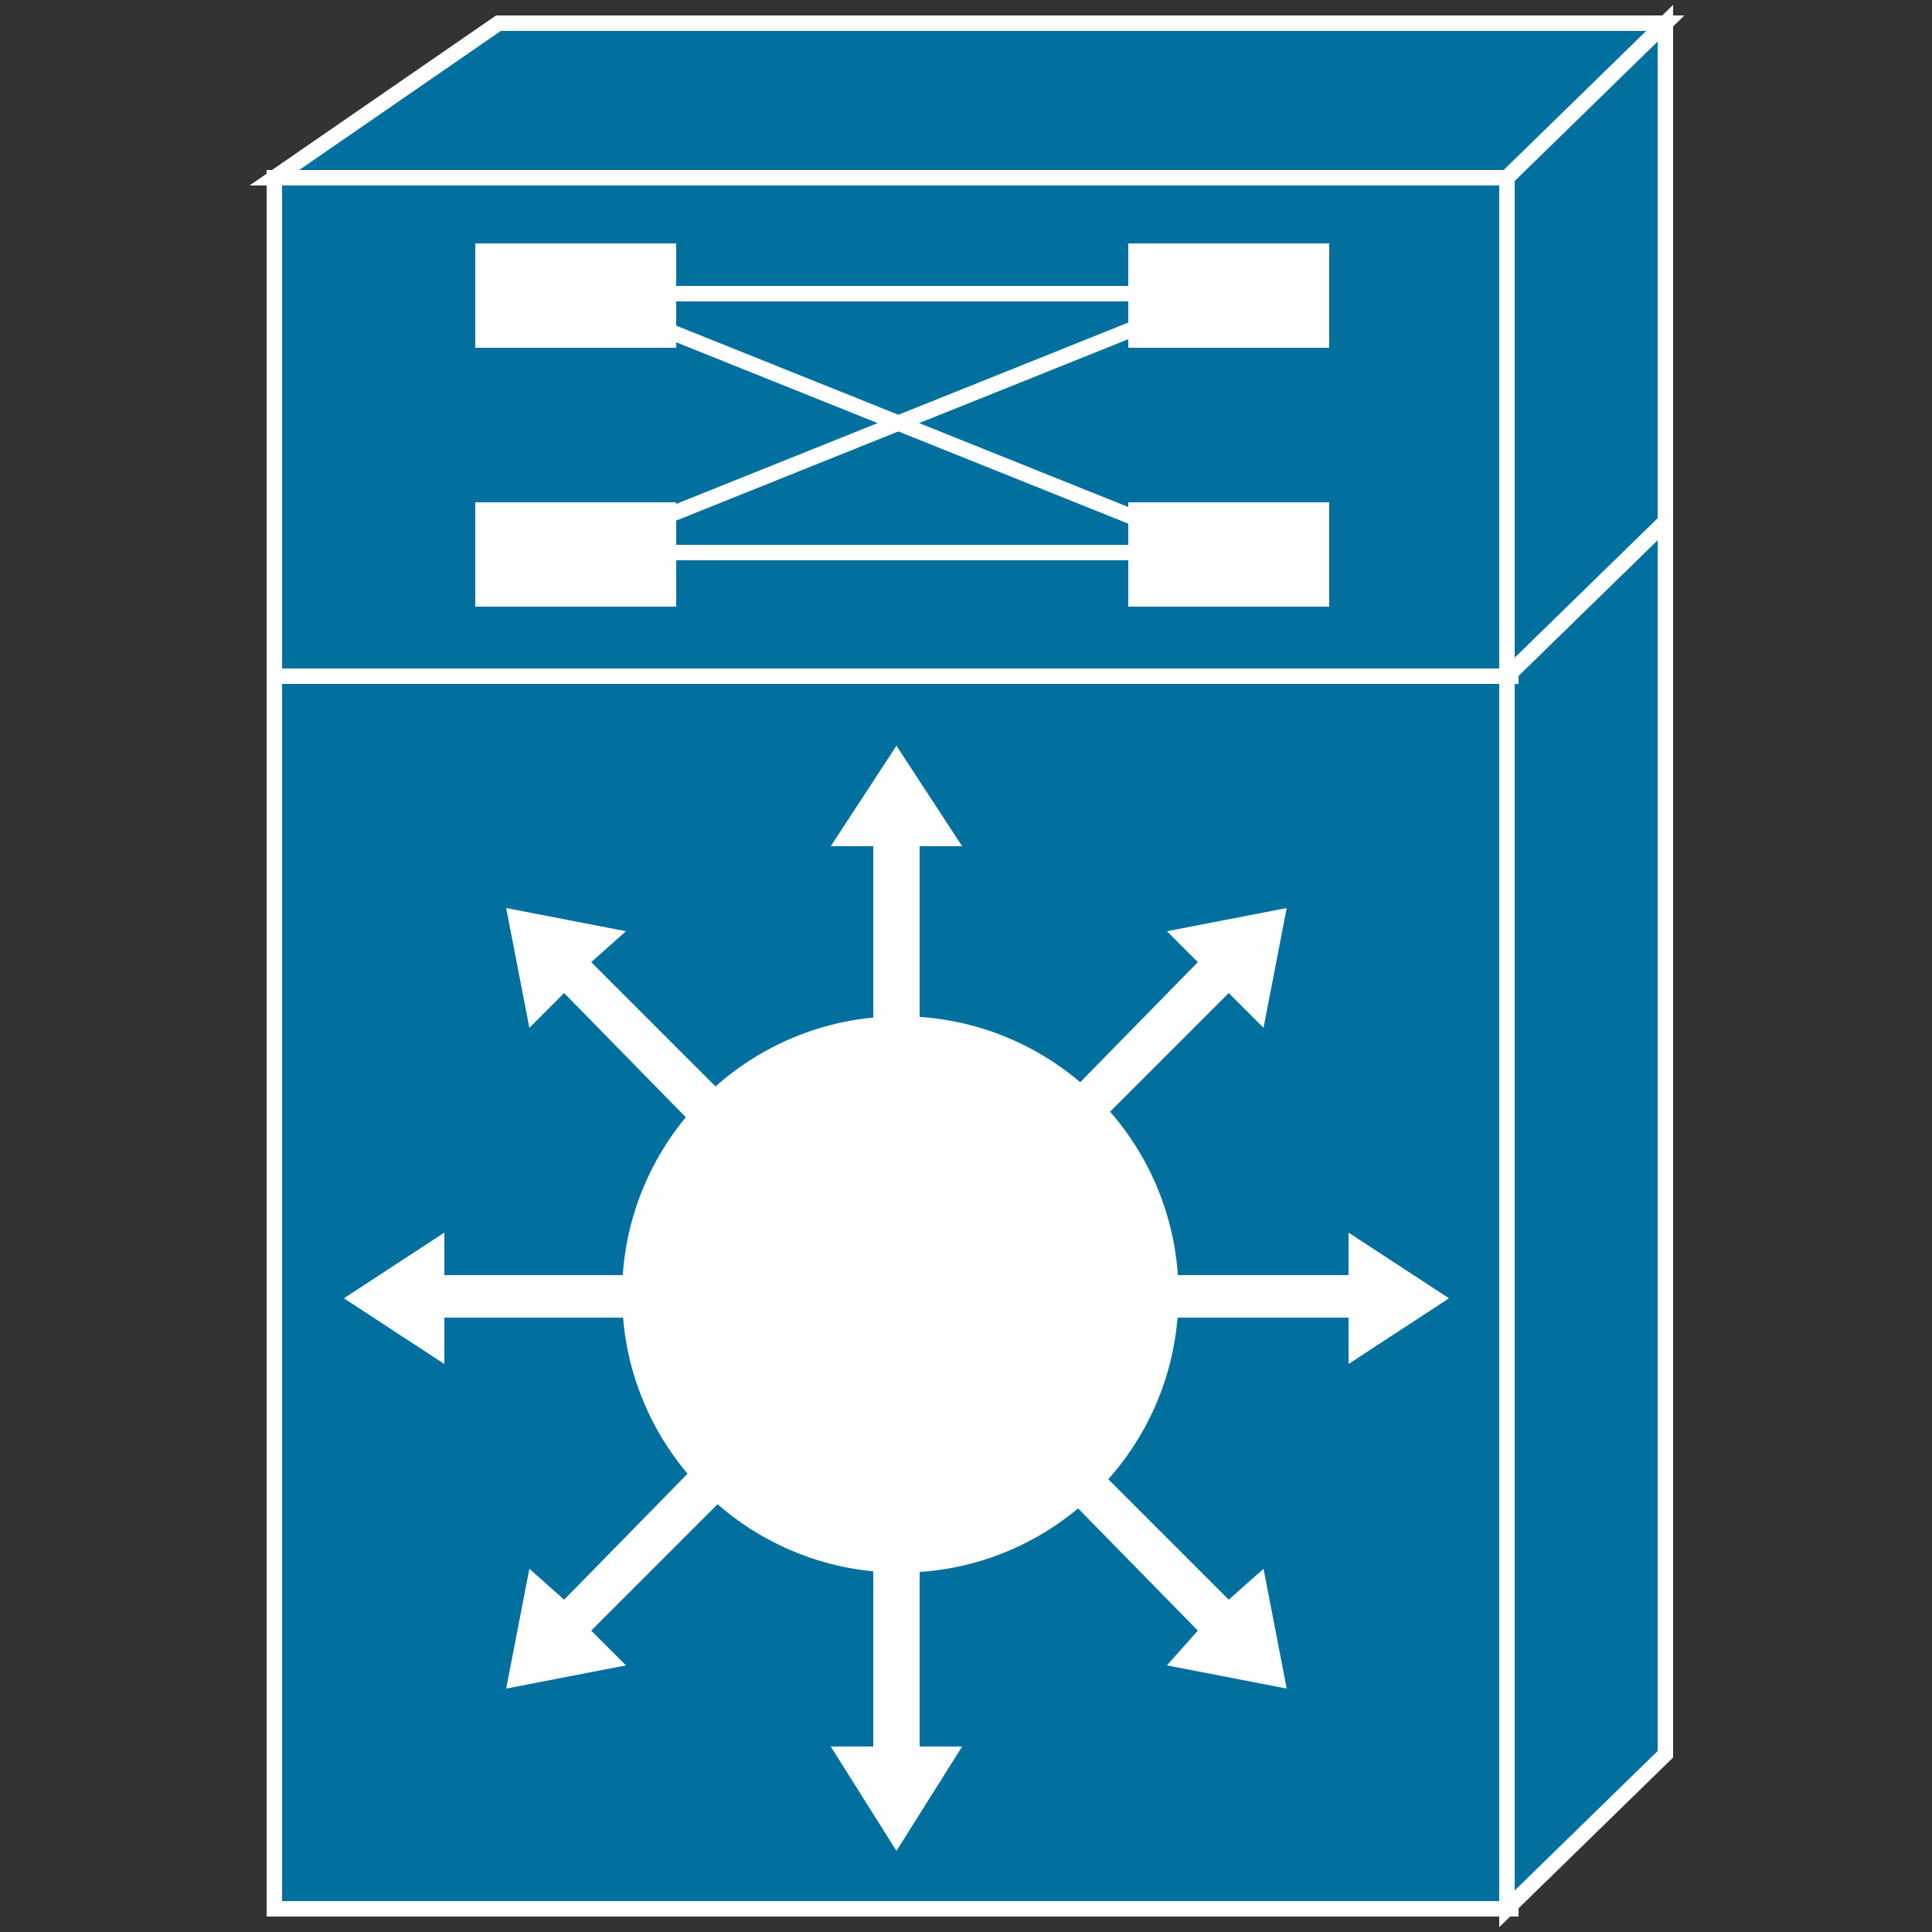 <?xml version="1.0" encoding="utf-8"?>
<!-- Generator: Adobe Illustrator 18.0.0, SVG Export Plug-In . SVG Version: 6.00 Build 0)  -->
<!DOCTYPE svg PUBLIC "-//W3C//DTD SVG 1.1//EN" "http://www.w3.org/Graphics/SVG/1.1/DTD/svg11.dtd">
<svg version="1.1" id="图层_1" xmlns="http://www.w3.org/2000/svg" xmlns:xlink="http://www.w3.org/1999/xlink" x="0px" y="0px"
	 viewBox="0 0 50 50" enable-background="new 0 0 50 50" xml:space="preserve">
<rect x="0" y="0" width="50" height="50" fill="#333333" stroke="none"/>
<g display="none">
	<path display="inline" fill="#FFFFFF" stroke="#02709F" stroke-width="0.4" d="M18.1,15.8C9.6,14,5.1,18.4,5.8,22.2l0.1,0.2
		c-6.7,1.1-4.9,9-1.7,9l0.3,0c-0.8,3.7,7,7.5,11.3,5.6l0.3-0.3c1.6,3.3,7.1,3.9,12.5,4c4.7,0.1,7.5-0.3,9.5-2.3l0.3,0.1
		c7.6,0.6,11-4.6,9.3-8.4l0.4-0.1c2.6-0.7,2.9-6.6-1.5-7.5l0.1-0.2c1.9-3.9-2.6-7.5-8.9-6.8l-0.4-0.2c-4.5-4.1-17.4-3.4-18.9,0.6
		L18.1,15.8z"/>
</g>
<g display="none">
	<g display="inline">
		<path fill="#02709F" stroke="#FFFFFF" stroke-width="0.4" d="M49.5,21.1c0,5.3-11,9.5-24.5,9.5c-13.5,0-24.5-4.3-24.5-9.5v13.9
			c0,5.3,11,9.5,24.5,9.5c13.5,0,24.5-4.3,24.5-9.5V21.1z"/>
		<ellipse fill="#02709F" stroke="#FFFFFF" stroke-width="0.4" cx="25" cy="21.1" rx="24.5" ry="9.5"/>
		<ellipse fill="#02709F" stroke="#FFFFFF" stroke-width="0.4" cx="25" cy="14.9" rx="24.4" ry="9.5"/>
		<path fill="#02709F" stroke="#FFFFFF" stroke-width="0.4" d="M49.4,14.9c0,5.2-10.9,9.5-24.4,9.5S0.6,20.1,0.6,14.9v6.7
			c0,5.2,10.9,9.5,24.4,9.5s24.4-4.2,24.4-9.5V14.9z"/>
	</g>
	<polygon display="inline" fill="#FFFFFF" points="19.4,10.8 21.4,13.8 13.8,15.6 15.5,14.2 3.6,12.1 6.6,9.9 18,11.9 	"/>
	<polygon display="inline" fill="#FFFFFF" points="30.2,18.1 28.8,15 35.7,13.6 34.5,14.7 46,16.6 43.2,18.8 31.8,16.7 	"/>
	<polygon display="inline" fill="#FFFFFF" points="26.4,9.1 34.1,7 34.2,10.3 32.3,9.9 28.5,13.1 24.9,12.5 28.8,9.5 	"/>
	<polygon display="inline" fill="#FFFFFF" points="23.1,21 15.7,22.3 15.5,18.9 17.6,19.4 21.6,15.9 25.2,16.5 20.9,20.3 	"/>
	<g>
		<g display="inline">
			<line fill="none" stroke="#FFFFFF" stroke-width="0.3" x1="19.5" y1="15.4" x2="26" y2="15.8"/>
			<line fill="none" stroke="#FFFFFF" stroke-width="0.3" x1="5.5" y1="14.5" x2="12.3" y2="14.9"/>
			<line fill="none" stroke="#FFFFFF" stroke-width="0.3" x1="2.7" y1="11.5" x2="8.2" y2="11.9"/>
			<g>
				<line fill="none" stroke="#FFFFFF" stroke-width="0.3" x1="8.8" y1="11.7" x2="2" y2="17.3"/>
				<line fill="none" stroke="#FFFFFF" stroke-width="0.3" x1="15.5" y1="12.5" x2="6" y2="20.4"/>
				<line fill="none" stroke="#FFFFFF" stroke-width="0.3" x1="22.8" y1="12.8" x2="11.3" y2="22.3"/>
			</g>
			<line fill="none" stroke="#FFFFFF" stroke-width="0.3" x1="8.9" y1="18" x2="15.7" y2="18.4"/>
		</g>
		<g display="inline">
			<line fill="none" stroke="#FFFFFF" stroke-width="0.3" x1="38.3" y1="18.7" x2="45.1" y2="19.2"/>
			<line fill="none" stroke="#FFFFFF" stroke-width="0.3" x1="24.6" y1="17.9" x2="31.4" y2="18.3"/>
			<g>
				<line fill="none" stroke="#FFFFFF" stroke-width="0.3" x1="27.6" y1="14.9" x2="17.3" y2="23.6"/>
				<line fill="none" stroke="#FFFFFF" stroke-width="0.3" x1="34.8" y1="15.5" x2="24.7" y2="24.1"/>
				<line fill="none" stroke="#FFFFFF" stroke-width="0.3" x1="41.6" y1="15.9" x2="32.5" y2="23.9"/>
				<line fill="none" stroke="#FFFFFF" stroke-width="0.3" x1="49.1" y1="15.1" x2="42.8" y2="21.3"/>
			</g>
			<line fill="none" stroke="#FFFFFF" stroke-width="0.3" x1="14" y1="20.5" x2="20.8" y2="20.9"/>
			<line fill="none" stroke="#FFFFFF" stroke-width="0.3" x1="27.9" y1="21.4" x2="34.7" y2="21.8"/>
		</g>
	</g>
	<g>
		<line display="inline" fill="none" stroke="#FFFFFF" stroke-width="0.3" x1="14.7" y1="6.5" x2="8.3" y2="12"/>
		<line display="inline" fill="none" stroke="#FFFFFF" stroke-width="0.3" x1="23.7" y1="5.5" x2="15.4" y2="12.8"/>
	</g>
	<line fill="none" stroke="#FFFFFF" stroke-width="0.3" x1="41.5" y1="9.9" x2="46.1" y2="10.5"/>
	<g>
		<line display="inline" fill="none" stroke="#FFFFFF" stroke-width="0.3" x1="31.3" y1="5.8" x2="20" y2="15.2"/>
		<line display="inline" fill="none" stroke="#FFFFFF" stroke-width="0.3" x1="37.6" y1="6.6" x2="26.7" y2="15.7"/>
		<line display="inline" fill="none" stroke="#FFFFFF" stroke-width="0.3" x1="42.8" y1="8.6" x2="34.1" y2="16.1"/>
		<line display="inline" fill="none" stroke="#FFFFFF" stroke-width="0.3" x1="47.3" y1="11.3" x2="41.1" y2="16.6"/>
	</g>
	<line fill="none" stroke="#FFFFFF" stroke-width="0.3" x1="17.1" y1="11.6" x2="23.9" y2="12"/>
	<line fill="none" stroke="#FFFFFF" stroke-width="0.3" x1="31" y1="12.5" x2="37.8" y2="12.9"/>
	<line fill="none" stroke="#FFFFFF" stroke-width="0.3" x1="44.8" y1="13.4" x2="48.8" y2="13.6"/>
</g>
<g>
	<g>
		<g>
			<g>
				<g>
					<rect x="7.1" y="17.5" fill="#02709F" stroke="#FFFFFF" stroke-width="0.4" width="32" height="31.9"/>
					<polygon fill="#02709F" stroke="#FFFFFF" stroke-width="0.4" points="43.1,45.4 43.1,13.5 39,17.5 39,49.4 					"/>
				</g>
			</g>
			<g>
				<polygon fill="#02709F" stroke="#FFFFFF" stroke-width="0.4" points="12.9,0.6 7.1,4.6 39,4.6 43.1,0.6 				"/>
				<rect x="7.1" y="4.6" fill="#02709F" stroke="#FFFFFF" stroke-width="0.4" width="32" height="12.9"/>
				<polygon fill="#02709F" stroke="#FFFFFF" stroke-width="0.4" points="43.1,13.5 43.1,0.6 39,4.6 39,17.5 				"/>
				<line fill="#02709F" stroke="#FFFFFF" stroke-width="0.4" x1="39" y1="17.5" x2="7.1" y2="17.5"/>
				<line fill="#02709F" stroke="#FFFFFF" stroke-width="0.4" x1="39" y1="17.5" x2="43.1" y2="13.5"/>
				<rect x="12.3" y="6.3" fill="#FFFFFF" width="5.2" height="2.7"/>
				<rect x="29.2" y="6.3" fill="#FFFFFF" width="5.2" height="2.7"/>
				<rect x="12.3" y="13" fill="#FFFFFF" width="5.2" height="2.7"/>
				<rect x="29.2" y="13" fill="#FFFFFF" width="5.2" height="2.7"/>
				<line stroke="#FFFFFF" stroke-width="0.4" x1="15.8" y1="7.6" x2="31.6" y2="7.6"/>
				<line stroke="#FFFFFF" stroke-width="0.4" x1="15.8" y1="14.3" x2="31.6" y2="14.3"/>
				<line stroke="#FFFFFF" stroke-width="0.4" x1="14.9" y1="14.3" x2="31.6" y2="7.6"/>
				<line stroke="#FFFFFF" stroke-width="0.4" x1="14.9" y1="7.6" x2="31.6" y2="14.3"/>
			</g>
		</g>
		<g>
			<polygon fill="#FFFFFF" points="23.8,28.8 23.8,21.9 24.9,21.9 23.2,19.3 21.5,21.9 22.6,21.9 22.6,28.8 			"/>
			<polygon fill="#FFFFFF" points="20.2,29.8 15.3,24.9 16.2,24.1 13.1,23.5 13.7,26.6 14.6,25.7 19.4,30.6 			"/>
			<polygon fill="#FFFFFF" points="18.4,33 11.5,33 11.5,31.9 8.9,33.6 11.5,35.3 11.5,34.1 18.4,34.1 			"/>
			<polygon fill="#FFFFFF" points="19.4,36.5 14.6,41.4 13.7,40.6 13.1,43.7 16.2,43.1 15.3,42.2 20.2,37.3 			"/>
			<polygon fill="#FFFFFF" points="22.6,38.3 22.6,45.2 21.5,45.2 23.2,47.9 24.9,45.2 23.8,45.2 23.8,38.3 			"/>
			<polygon fill="#FFFFFF" points="26.2,37.3 31,42.2 30.2,43.1 33.3,43.7 32.7,40.6 31.8,41.4 26.9,36.5 			"/>
			<polygon fill="#FFFFFF" points="27.9,34.1 34.9,34.1 34.9,35.3 37.5,33.6 34.9,31.9 34.9,33 27.9,33 			"/>
			<polygon fill="#FFFFFF" points="26.9,30.6 31.8,25.7 32.7,26.6 33.3,23.5 30.2,24.1 31,24.9 26.2,29.8 			"/>
		</g>
	</g>
	<g>
		<circle fill="#FFFFFF" cx="23.3" cy="33.5" r="7.2"/>
	</g>
</g>
</svg>

